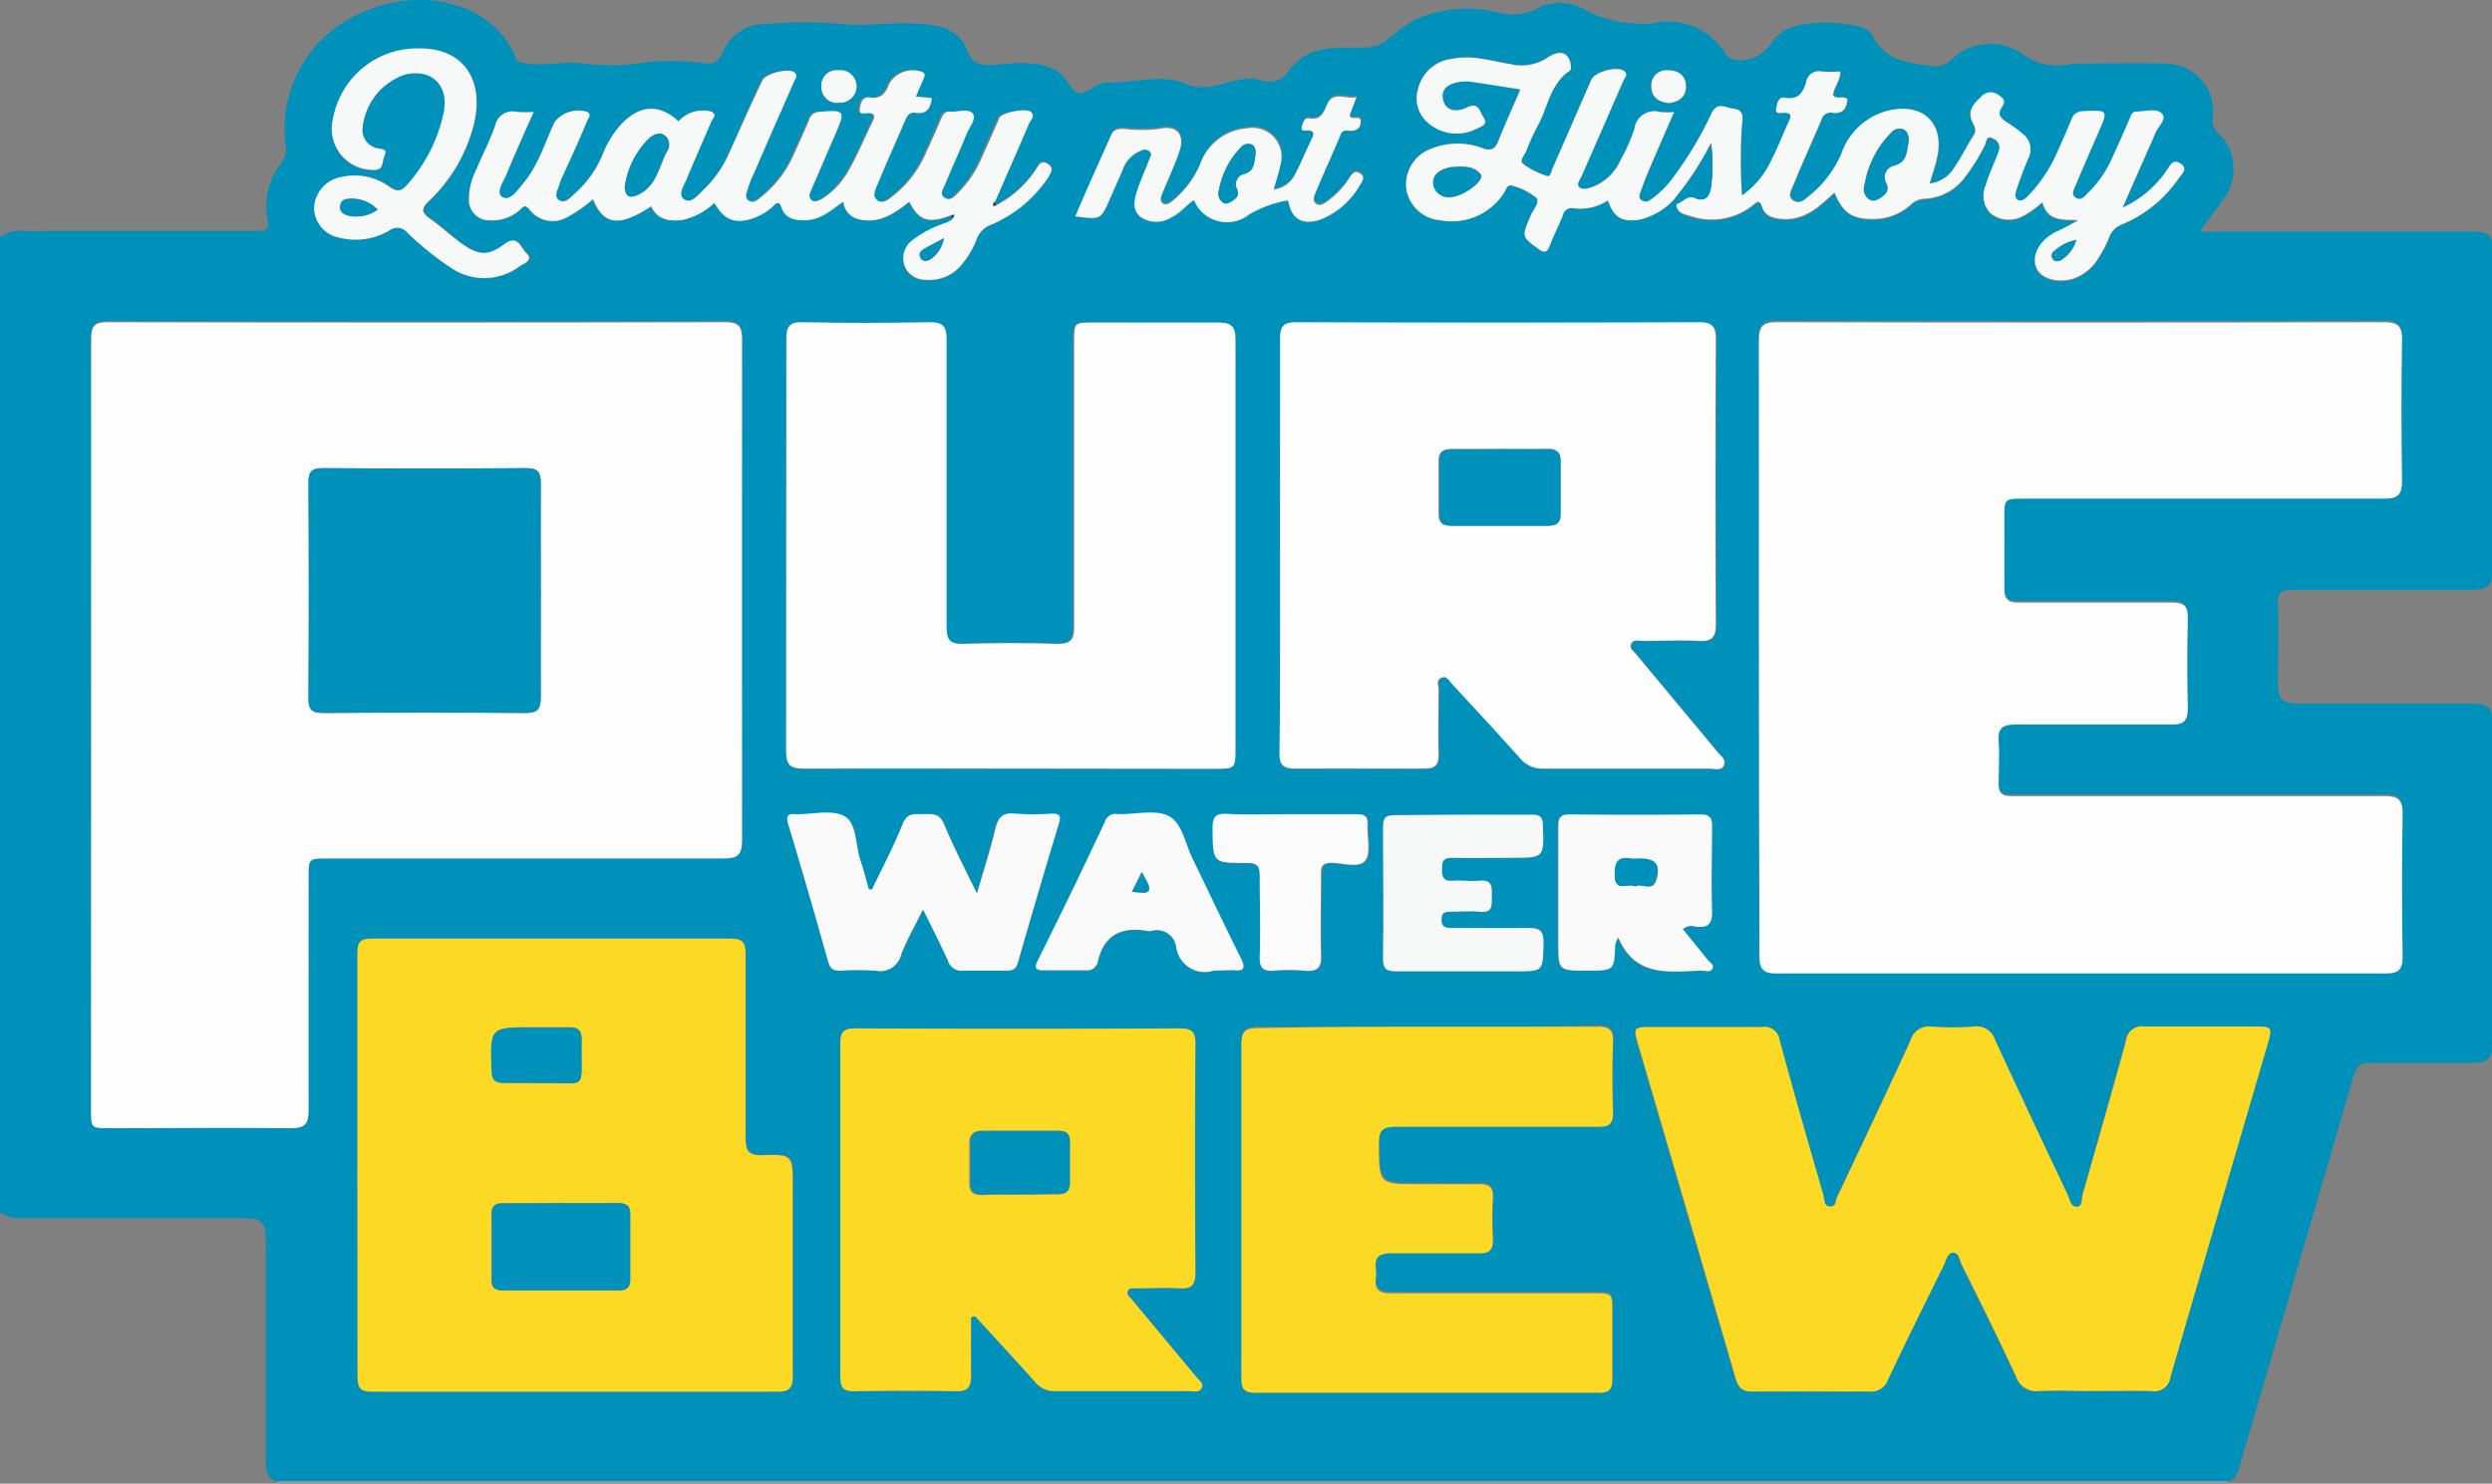 <svg xmlns="http://www.w3.org/2000/svg" viewBox="0 0 209.16 124.55"><rect x="0" y="0" width="209.16" height="124.55" fill="#808080" stroke="none"/><defs><style>.cls-1{fill:#0091bb;}.cls-2{fill:#929aa1;}.cls-3{fill:#fefefe;}.cls-4{fill:#fcd924;}.cls-5{fill:#f7f8f8;}.cls-6{fill:#fafafb;}.cls-7{fill:#fcfcfc;}.cls-8{fill:#273847;}</style></defs><title>pwb-quality-logo</title><g id="Layer_2" data-name="Layer 2"><g id="Layer_1-2" data-name="Layer 1"><path class="cls-1" d="M0,101.75V19.91a2.72,2.72,0,0,1,1.88-.53c.75.05,1.52,0,2.28,0,5.8,0,11.6,0,17.4,0,.67,0,1.09,0,.89-.94a5.9,5.9,0,0,1,1.15-4.75A1.9,1.9,0,0,0,24,12.29,10.54,10.54,0,0,1,30.28,1.11c4.8-2.28,11.12-1.06,13,3.77.17.44.51.39.87.44,1.6.23,3.2-.18,4.77,0a18.39,18.39,0,0,0,5.49-.11,21.13,21.13,0,0,1,4.76.1,1.24,1.24,0,0,0,1.45-.88A3.93,3.93,0,0,1,64.36,2a39.67,39.67,0,0,1,6.17,0c2.24.24,4.4-.19,6.59,0a9.82,9.82,0,0,1,1.54.19,3.29,3.29,0,0,1,2.52,2c.47,1.36,1.34,1.31,2.5,1.22,1.7-.13,3.44-.34,5,.53.86.46,1.19,1.74,1.86,1.87s1.5-.93,2.47-.89c2.18.09,4.47-.78,6.52.12,2.27,1,4.21-1,6.34-.29A1.94,1.94,0,0,0,108.15,6C109.54,4,111.46,4,113.51,4s2.15,0,3.75-1.32a7.76,7.76,0,0,1,2.25-1.34,10.92,10.92,0,0,1,6.25-.29,4.51,4.51,0,0,0,3-.2,4.17,4.17,0,0,1,3.93-.22,9.62,9.62,0,0,0,5,1.35,4.44,4.44,0,0,0,1,0,5.55,5.55,0,0,1,6,2.35,1.53,1.53,0,0,0,.91.7,3.12,3.12,0,0,0,2.94-1.23,3.69,3.69,0,0,1,2.15-1.62,11.6,11.6,0,0,1,5.11,0,1.85,1.85,0,0,1,1.33.75c1,2.09,2.84,2.33,4.8,2.59a1.89,1.89,0,0,0,1.77-.44,4.72,4.72,0,0,1,6-.58,5,5,0,0,0,4.24.84l.23,0c2.51,0,5-.08,7.53,0a4,4,0,0,1,4,4.67,1.4,1.4,0,0,0,.53,1.21,4.14,4.14,0,0,1,.39,5.48c-.6.91-1.29,1.76-2,2.74h22.68c1.71,0,1.91.21,1.91,1.95v26c0,1.91-.21,2.13-2.12,2.13-4.91,0-9.83,0-14.75,0-.89,0-1.18.22-1.15,1.13.07,2.2,0,4.4,0,6.6,0,1.52.31,1.81,1.85,1.81h14.4c1.45,0,1.75.3,1.75,1.77V87.48c0,1.41-.34,1.74-1.79,1.75h-7.68c-1.86,0-1.86,0-2.38,1.8L188,123c-.17.58-.28,1.18-1,1.38l-.48,0H24.33c-.36,0-.72,0-1.08,0-.91-.23-.93-1-.93-1.7V104.55c0-2.07-.21-2.28-2.22-2.28-6.08,0-12.15,0-18.22,0A2.84,2.84,0,0,1,0,101.75ZM79.81,18.11l.19.2c-.15.26-.43.33-.68.45a9.33,9.33,0,0,0-2.84,1.5,1.89,1.89,0,0,0-.58,2.07,1.83,1.83,0,0,0,1.77,1.19,3.45,3.45,0,0,0,3.06-1.31A7.14,7.14,0,0,0,82,20a2.08,2.08,0,0,1,1.2-1.21,10.88,10.88,0,0,0,4.74-3.91c.26-.38.71-.76,0-1.18s-.77.09-1,.45a8.84,8.84,0,0,1-3.31,3l-.22-.29c1-2.19,1.92-4.38,2.86-6.57.12-.28.4-.58.15-.88s-2.45,0-2.67.47c-.5,1.09-1,2.2-1.46,3.29a9.31,9.31,0,0,1-2,3c-.29.29-.66.73-1.12.43s-.1-.75,0-1.09c.59-1.44,1.25-2.85,1.83-4.29.23-.57.91-1.22.5-1.71s-1.21-.08-1.84-.15-.67.29-.84.68c-.44,1-.9,2-1.36,3.06a9.25,9.25,0,0,1-2.66,3.35c-.36.3-.85.67-1.29.36s-.19-.91,0-1.32c.76-1.85,1.58-3.66,2.37-5.49.16-.37.39-.61.82-.54,1,.15,1.28-.39,1.37-1.24l-1.33-.13.64-1.49c.09-.22.2-.43-.13-.58a2.3,2.3,0,0,0-2.75,1c-.29.81-.68,1.29-1.63,1.15-.67-.1-.79.54-.84,1s.45.3.7.31c.57,0,.59.27.4.67-.64,1.37-1.22,2.78-2,4.1A6.71,6.71,0,0,1,69,16.61c-.3.2-.65.44-1,.16s-.11-.61,0-.89c.65-1.55,1.3-3.09,2-4.62.87-2,.82-2.06-1.33-1.89a.9.9,0,0,0-.86.67c-.44,1-.9,2-1.36,3.06a9.32,9.32,0,0,1-2.71,3.45c-.28.23-.65.46-1,.27s-.17-.66-.08-1a10.23,10.23,0,0,1,.53-1.33c1.1-2.53,2.21-5,3.31-7.57.12-.27.41-.56.09-.85-.48-.42-2.43.08-2.7.67-.91,2-1.83,4.08-2.72,6.13a9.34,9.34,0,0,1-2.09,3c-.47.46-1,1.27-1.66.85s0-1.18.22-1.74c.66-1.62,1.39-3.22,2.07-4.83.11-.25.46-.55,0-.79a2.73,2.73,0,0,0-2.77.81c-1.56-1.45-3.16-1.41-4.7.13a8.15,8.15,0,0,0-1.7,2.73,9,9,0,0,1-2.37,3.26c-.34.32-.78.78-1.24.5s-.15-.86,0-1.3a5.75,5.75,0,0,1,.31-.78c.65-1.5,1.32-3,2-4.5.11-.25.46-.55.06-.83a2.55,2.55,0,0,0-2.74.82c-.83,1.72-1.35,3.6-2.6,5.11-.49.59-1,1.67-1.79,1.22s.1-1.38.37-2c.69-1.69,1.44-3.34,2.24-5.15a12.14,12.14,0,0,1-1.38,0,1.49,1.49,0,0,0-1.85,1.16c-.47,1.31-1.11,2.56-1.66,3.85a5.4,5.4,0,0,0-.54,2.31A1.7,1.7,0,0,0,41,18.48a3.52,3.52,0,0,0,2.54-.85c.24-.19.4-.59.83-.07a2.45,2.45,0,0,0,3.2.64,12,12,0,0,0,2.14-1.5c.87,2.2,2.21,2.36,4.88.6.53,1.16,1.53,1.28,2.62,1.15A5.79,5.79,0,0,0,59.92,17c.83,1.42,1.66,1.76,3.1,1.34a4.8,4.8,0,0,0,1.76-1c.32-.27.55-.61.8.11s1,1,1.74,1c1.39.07,2.34-.79,3.42-1.56A1.7,1.7,0,0,0,72,18.39C73.68,18.83,75,18,76.3,17,77.11,18.58,77.93,18.83,79.81,18.11Zm60.67-1.33.24.34c-.07.84.66.94,1.16,1.09a5.56,5.56,0,0,0,5.21-.88c.31-.23.58-.6.81.13s1,1,1.73,1c1.88.12,3.09-1.07,4.34-2.22.71,1.7,1.47,2.2,3.21,2.22a4.67,4.67,0,0,0,3.18-1.19,1.72,1.72,0,0,1,1.15-.51,4.43,4.43,0,0,0,3.31-1.68,16.62,16.62,0,0,0,1.78-2.83c.13-.23.08-.87.66-.56a.81.81,0,0,1,.52,1c-.1.34-.25.67-.38,1a18.81,18.81,0,0,0-.76,2,2.09,2.09,0,0,0,.48,2.33,2.47,2.47,0,0,0,2.6.23,7.91,7.91,0,0,0,1.7-1.2c.46,1.65,1.8,1.44,3,1.51a17.87,17.87,0,0,1-1.9,1c-1.41.7-2.06,1.95-1.6,3s2.07,1.37,3.42.78a3.94,3.94,0,0,0,1.76-1.57A9.47,9.47,0,0,0,177,20a1.85,1.85,0,0,1,1.11-1.14,10.75,10.75,0,0,0,4.69-3.8c.24-.36.92-.75.21-1.28s-.88.15-1.17.54a9,9,0,0,1-3.7,3.14c1-2.26,1.9-4.28,2.77-6.31.22-.53.86-1.23.5-1.59s-1.37-.14-2.08-.16c-.47,0-.52.42-.67.73-.49,1.09-1,2.19-1.46,3.28a9.29,9.29,0,0,1-2,2.84c-.27.26-.63.63-1,.39s-.15-.74,0-1.07c.61-1.48,1.26-2.94,1.89-4.4.84-1.91.84-1.89-1.25-1.8a1,1,0,0,0-1,.67c-.4,1-.85,2-1.3,3a12.29,12.29,0,0,1-2.43,3.53c-.23.23-.52.49-.84.27s-.18-.53-.09-.79c.32-.9.66-1.8,1-2.67a1.61,1.61,0,0,0-.45-2.05,9.42,9.42,0,0,0-1.25-.93c-.6-.34-1-.68-.48-1.38.29-.42.14-.65-.28-.94a1.07,1.07,0,0,0-1.49.15c-.59.51-1.12,1.08-.75,2,.16.39.46.71.15,1.2-.58.91-1.05,1.88-1.66,2.77A2.74,2.74,0,0,1,162,15.4c.23-.8.47-1.47.62-2.16.63-2.82-1.09-4.56-3.91-4a5.58,5.58,0,0,0-4.12,3.66,9.26,9.26,0,0,1-2.74,3.57c-.35.29-.82.65-1.29.36s-.17-.91,0-1.3c.75-1.84,1.58-3.65,2.36-5.49a.78.78,0,0,1,.91-.57c.91.12,1.2-.39,1.26-1.16-.36-.32-.88.08-1.2-.31.07-.69.66-1.2.61-2a11.69,11.69,0,0,1-1.57,0,1.08,1.08,0,0,0-1.32.86c-.25.87-.64,1.53-1.75,1.34-.58-.1-.7.51-.77.9s.41.35.67.36c.68,0,.58.33.37.76-.53,1.16-1,2.36-1.58,3.49a7.36,7.36,0,0,1-2.33,2.69,42.88,42.88,0,0,1,0-6c.1-.65.11-1.19-.74-1.29-.68-.08-1.36-.65-1.86.48a29.84,29.84,0,0,1-3,5.05,8.31,8.31,0,0,1-1.91,2c-.26.18-.55.37-.88.18s-.18-.57-.08-.85c.21-.6.44-1.19.69-1.78.67-1.56,1.34-3.11,2.08-4.79a8.33,8.33,0,0,1-1.15,0,1.69,1.69,0,0,0-2.18,1.41A14.93,14.93,0,0,1,136,13.41a4.2,4.2,0,0,1-2.48,2.3c-.34.11-.77.22-1-.05s.07-.59.2-.88q1.76-4,3.5-8c.11-.25.45-.54.1-.83-.54-.47-2.48,0-2.78.73-1.07,2.44-2.13,4.9-3.21,7.34-.12.28-.2.82-.49.73a7,7,0,0,1-2-1c-.38-.29.1-.73.23-1.07a17.79,17.79,0,0,1,1-2.19c.85-1.55,1-3.48,2.66-4.58.18-.13.12-.35.08-.56-.17-1-.89-1.26-2-.5a3.93,3.93,0,0,1-3.07.5c-1.61-.26-3.19-.78-4.86-.44A3.31,3.31,0,0,0,119,7.42a2.69,2.69,0,0,0,.9,2.92,3.65,3.65,0,0,0,3.94.46c.39-.17,1.1-.32.64-1-.3-.42-.37-1.33-1.38-.81-.73.38-1.7.42-2-.63s.54-1.39,1.41-1.53a3.72,3.72,0,0,1,.94,0c1.34.19,2.67.41,4.13.64-.64,1.51-1.28,2.92-1.86,4.36-.25.64-.56.83-1.24.6a5.91,5.91,0,0,0-4.45.05,3.17,3.17,0,0,0-2,3.48,3.14,3.14,0,0,0,2.83,2.52,5.21,5.21,0,0,0,5.32-2.24c.19-.26.29-.81.73-.66a5.22,5.22,0,0,1,2,1c.36.37-.23,1-.44,1.48-.78,1.82-.77,1.79.61,2.81.56.42.78.29,1-.31.33-.86.76-1.67,1.09-2.53a.73.73,0,0,1,.9-.55,4.25,4.25,0,0,0,2.86-.66c.49,1.41,1.09,1.79,2.53,1.64A5.77,5.77,0,0,0,140.48,16.78ZM7.65,60.76V93c0,1.61,0,1.61,1.54,1.61,5.08,0,10.16,0,15.23,0,1.16,0,1.5-.33,1.49-1.49-.05-6.52,0-13,0-19.55,0-1.59,0-1.6,1.57-1.6,11.08,0,22.16,0,33.23,0,1.16,0,1.59-.24,1.58-1.51q-.08-21,0-42c0-1.11-.24-1.51-1.44-1.51q-25.91.06-51.82,0c-1.15,0-1.38.38-1.37,1.44Q7.68,44.62,7.65,60.76Zm140-6.48c0,8.64,0,17.28,0,25.92,0,1,.32,1.38,1.37,1.38q25.62,0,51.24,0c1.06,0,1.38-.33,1.37-1.38-.05-4-.07-8,0-12,0-1.26-.41-1.52-1.59-1.51-9.48,0-19,0-28.44,0-1,0-1.92,0-2.88,0-.74,0-1-.28-1-1,0-1.2.08-2.4,0-3.6s.37-1.42,1.44-1.41c4.36.05,8.72,0,13.08,0,1.07,0,1.38-.34,1.36-1.37-.06-2.52-.06-5,0-7.56,0-1-.33-1.31-1.31-1.3-4.28,0-8.56,0-12.84,0-.91,0-1.29-.24-1.25-1.22.07-2,0-3.92,0-5.88,0-1.62,0-1.63,1.66-1.63,10.08,0,20.16,0,30.24,0,1.16,0,1.5-.35,1.48-1.5-.06-3.92-.07-7.84,0-11.76,0-1.21-.33-1.55-1.55-1.55q-25.44.06-50.88,0c-1.22,0-1.56.34-1.55,1.55C147.66,37.16,147.63,45.72,147.63,54.28Zm-40.19-8.45c0,5.8,0,11.6,0,17.4,0,1,.28,1.32,1.29,1.31,3.6-.05,7.2,0,10.8,0,.92,0,1.29-.25,1.26-1.22-.06-1.8,0-3.6,0-5.4,0-.34-.17-.8.22-1s.69.28.94.55c1.9,2.05,3.8,4.1,5.67,6.19a2.41,2.41,0,0,0,2,.88c4.64,0,9.27,0,13.91,0,.41,0,1,.21,1.2-.28s-.27-.79-.53-1.11c-2.27-2.74-4.56-5.47-6.83-8.21-.21-.26-.63-.49-.41-.9s.65-.22,1-.22c1.56,0,3.12-.07,4.67,0,1.12.07,1.43-.33,1.43-1.43q-.06-11.94,0-23.87c0-1.08-.28-1.45-1.41-1.45q-16.92.06-33.83,0c-1.09,0-1.34.37-1.33,1.39C107.46,34.24,107.44,40,107.44,45.83ZM30,97.76c0,5.92,0,11.84,0,17.76,0,1,.31,1.27,1.29,1.27q17,0,34,0c1,0,1.29-.31,1.28-1.3,0-5.32,0-10.64,0-16,0-2.57,0-2.63-2.59-2.55-1.19,0-1.38-.43-1.37-1.46,0-5.16,0-10.32,0-15.48,0-.93-.29-1.25-1.23-1.24q-15.06,0-30.11,0C30.29,78.79,30,79,30,80,30,85.93,30,91.84,30,97.76ZM84.73,64.52H102c1.52,0,1.6-.07,1.6-1.52,0-11.51,0-23,0-34.54,0-1.15-.41-1.42-1.47-1.4-3.48.05-7,0-10.44,0-1.62,0-1.63,0-1.63,1.66,0,8,0,15.91,0,23.86,0,1.06-.24,1.49-1.39,1.45-2.64-.09-5.28-.08-7.92,0-1.12,0-1.41-.33-1.4-1.43,0-8,0-16.07,0-24.11,0-1.05-.24-1.48-1.4-1.46-3.55.07-7.11.08-10.67,0C66.2,27,66,27.45,66,28.5q0,17.28,0,34.55c0,1.15.31,1.5,1.47,1.49C73.21,64.49,79,64.52,84.73,64.52Zm91,52.25c1.6,0,3.2,0,4.8,0a1.35,1.35,0,0,0,1.6-1.16q4.07-14,8.19-28c.38-1.3.32-1.39-1-1.39-3.12,0-6.24,0-9.36,0a1.34,1.34,0,0,0-1.57,1.18c-1.18,4.32-2.41,8.61-3.64,12.91-.1.37,0,.95-.5,1s-.57-.58-.75-1c-2-4.33-4.09-8.66-6.09-13a1.62,1.62,0,0,0-1.83-1.12,23.64,23.64,0,0,1-3.47,0,1.61,1.61,0,0,0-1.8,1.17c-2,4.39-4.08,8.75-6.15,13.12-.14.31-.18.82-.6.81s-.46-.58-.56-.93c-1.24-4.34-2.49-8.67-3.67-13a1.28,1.28,0,0,0-1.48-1.14c-3.11,0-6.23,0-9.35,0-1.41,0-1.46.07-1.06,1.44q4.1,14,8.19,28.05c.23.76.53,1.12,1.39,1.11,3.28-.05,6.56,0,9.84,0a1.47,1.47,0,0,0,1.56-1c1.52-3.22,3.1-6.4,4.68-9.59.19-.4.23-1.07.79-1.06s.53.63.72,1c1.53,3.11,3.09,6.22,4.55,9.37a1.81,1.81,0,0,0,2,1.24C172.72,116.7,174.24,116.77,175.76,116.77ZM81.5,110.58l.35-.1c1.67,1.82,3.35,3.63,5,5.48a2.12,2.12,0,0,0,1.75.82c3.76,0,7.52,0,11.27,0,.35,0,.78.14,1-.25s-.2-.65-.41-.9c-1.81-2.19-3.63-4.36-5.45-6.55-.16-.2-.48-.38-.33-.7s.48-.22.75-.23c1.2,0,2.4-.07,3.59,0s1.34-.35,1.33-1.38q-.06-9.54,0-19.07c0-1-.18-1.38-1.3-1.37q-13.61.06-27.22,0c-1,0-1.29.26-1.28,1.27q.06,14,0,27.94c0,.93.24,1.26,1.2,1.25,2.83-.05,5.67-.06,8.51,0,1,0,1.3-.41,1.26-1.35C81.46,113.82,81.5,112.2,81.5,110.58Zm38.31-24.39c-4.72,0-9.43,0-14.15,0-1,0-1.42.2-1.42,1.31q.06,14,0,28.08c0,.84.21,1.23,1.14,1.22q14.46,0,28.92,0c.86,0,1.08-.33,1.07-1.14,0-1.88,0-3.76,0-5.64,0-1.57,0-1.57-1.56-1.57-5.68,0-11.36,0-17,0-1,0-1.42-.3-1.29-1.3a2.48,2.48,0,0,0,0-.72c-.15-1.07.32-1.37,1.36-1.34,2.44.07,4.88,0,7.32,0,.91,0,1.19-.3,1.15-1.18a28.86,28.86,0,0,1,0-3.48c0-.93-.34-1.16-1.2-1.14-1.67.06-3.36,0-5,0-3.36,0-3.32,0-3.37-3.4,0-1.1.3-1.44,1.42-1.42,5.68,0,11.36,0,17,0,.94,0,1.26-.26,1.23-1.22q-.1-2.94,0-5.88c0-1-.29-1.31-1.29-1.3C129.33,86.21,124.57,86.19,119.81,86.19ZM73.19,74.67l-.28,0c-.22-.8-.42-1.61-.69-2.39-.43-1.28-.29-3.1-1.31-3.72s-2.63-.17-4-.19H66.8c-.77-.08-.83.22-.62.91Q67.92,75,69.55,80.73c.17.59.42.77,1,.75a21.45,21.45,0,0,1,3,0,1.81,1.81,0,0,0,2.13-1.38c.48-1.23,1.14-2.38,1.83-3.77.78,1.59,1.47,2.93,2.09,4.3a1.17,1.17,0,0,0,1.26.84c1.2,0,2.4,0,3.6,0,.49,0,.81-.09,1-.64Q87.1,75,88.84,69.13c.17-.58.06-.81-.57-.79a23.19,23.19,0,0,1-3.12,0c-1.06-.11-1.43.34-1.66,1.31C83.08,71.33,82.54,73,82,75c-1-2.18-2-4-2.73-5.85-.38-.93-1-.83-1.74-.82s-1.33-.12-1.72.83C75,71.05,74.06,72.85,73.19,74.67ZM141.24,78a1.1,1.1,0,0,1,1-.21c1.06.14,1.45-.2,1.4-1.34-.09-2.36,0-4.71,0-7.07,0-.75-.19-1-1-1q-5.44.06-10.9,0c-.82,0-1,.28-1,1,0,3.23,0,6.46,0,9.7,0,2.41,0,2.41,2.44,2.41,2.26,0,2.25,0,2.33-2.18a3.61,3.61,0,0,1,.25-.62c1.4,3.27,4.07,2.92,6.66,2.81.12,0,.24,0,.36,0,.3,0,.71.16.88-.16s-.22-.55-.41-.78C142.63,79.67,141.94,78.83,141.24,78Zm-18.39-9.59c-1.92,0-3.84,0-5.76,0-.78,0-1,.21-1,1,0,3.68.05,7.36,0,11,0,1,.31,1.12,1.16,1.11,3.32,0,6.64,0,10,0,2.3,0,2.25,0,2.31-2.36,0-1-.21-1.32-1.24-1.28-2.2.08-4.4,0-6.6,0-.47,0-.72-.13-.72-.68s.19-.7.7-.68c.84,0,1.69-.07,2.52,0,1.08.12,1-.54,1-1.26s.11-1.48-1.06-1.34c-.75.09-1.52,0-2.27,0S121,73.67,121,73s0-1.09.84-1c1.68.06,3.36,0,5,0,2.75,0,2.73,0,2.63-2.74,0-.67-.22-.89-.9-.88C126.69,68.41,124.77,68.39,122.85,68.39ZM102,81.47c.48,0,1,0,1.44,0,.9.08,1.14-.14.69-1-1.39-2.78-2.71-5.59-4.07-8.39-.59-1.21-.92-2.9-1.9-3.49s-2.71-.18-4.11-.21a1.92,1.92,0,0,1-.24,0,.94.94,0,0,0-1.1.66Q90,74.85,87.13,80.64c-.3.62-.23.86.49.84,1.16,0,2.32,0,3.48,0a.92.92,0,0,0,1.06-.74c.54-2.31,2.07-2.94,4.22-2.56a.65.65,0,0,0,.24,0,1.65,1.65,0,0,1,2.12,1.32,2.41,2.41,0,0,0,3.16,2ZM35.31,4.07A7.19,7.19,0,0,0,27.94,10a3.46,3.46,0,0,0,3.32,4.3c1,.08.78-.68,1-1.16.31-.69-.24-.56-.6-.66a1.56,1.56,0,0,1-1.22-1.79A5.26,5.26,0,0,1,34,6.26c2.2-.54,3.7.89,3.31,3.15a13.14,13.14,0,0,1-3,6c-.47.58-.84.76-1.55.26a5,5,0,0,0-4.1-.82,2.75,2.75,0,0,0-2.23,2.62,2.57,2.57,0,0,0,2.07,2.45,5.56,5.56,0,0,0,4.28-.61,1.07,1.07,0,0,1,1.45.18,25.66,25.66,0,0,0,3.73,3,4.93,4.93,0,0,0,5.72-.16c.36-.24,1.2-.48.55-1.11-.46-.44-.7-1.59-1.84-.74-1.38,1-2.16,1-3.59-.06-.9-.65-1.72-1.43-2.63-2.07-.73-.51-.79-.84-.1-1.5a13.32,13.32,0,0,0,3.7-6.33C40.72,6.72,38.88,4.08,35.31,4.07ZM90.25,18.16c2.13.28,2.13.28,2.89-1.46.41-.95.84-1.89,1.24-2.85a2.66,2.66,0,0,1,1.46-1.34.59.59,0,0,1,.68.07c.24.21.07.43,0,.64-.34.85-.72,1.69-1,2.55s-.52,1.7.27,2.33a2.36,2.36,0,0,0,2.6,0c.73-.32,1.19-1,1.86-1.42a3,3,0,0,0,4.66,1.18,9.66,9.66,0,0,1,3.24-1.17c.27,1.53,1.11,2.07,2.57,1.67a6.57,6.57,0,0,0,3.49-3c.2-.29.48-.59,0-.91s-.64,0-.87.29a7.23,7.23,0,0,1-1.85,2c-.31.21-.66.45-1,.23s-.15-.69,0-1c.64-1.54,1.33-3.07,2-4.61.13-.32.31-.56.7-.52s1-.07,1.06-.67c.08-.76-.77-.1-.94-.6l.59-1.55c-.93.24-2-.58-2.48.64-.31.69-.55,1.32-1.51,1.15-.41-.07-.5.36-.59.64-.16.49.27.38.51.38.48,0,.52.25.35.61-.5,1.09-1,2.19-1.54,3.24a2.23,2.23,0,0,1-1.7,1.1c.21-.75.43-1.37.55-2a2.44,2.44,0,0,0-2.81-3.13,4.52,4.52,0,0,0-3.93,3.06,8.16,8.16,0,0,1-2.26,3c-.26.21-.6.43-.87.23s-.13-.59,0-.89c.47-1.14,1-2.26,1.4-3.43.49-1.43-.19-2.27-1.66-1.93a12.31,12.31,0,0,1-3,0c-.48,0-.85,0-1.07.55C92.25,13.6,91.27,15.82,90.25,18.16Zm18.11,50.19c-1.75,0-3.51.06-5.26,0-1-.06-1.26.32-1.24,1.29,0,2.82,0,2.86,2.85,2.83,1,0,1.13.31,1.11,1.16-.06,2.24,0,4.48,0,6.71,0,1,.31,1.24,1.22,1.17a14,14,0,0,1,2.51,0c1,.09,1.47-.18,1.41-1.34-.1-2.23,0-4.47,0-6.71,0-.66.07-1,.88-1,1,0,2.35.48,2.84-.21s.12-2,.18-3c0-.71-.24-.89-.9-.87C112,68.37,110.2,68.35,108.36,68.35Zm31.73-59.7c.83-.12,1.46-.5,1.45-1.41S140.87,5.9,140,5.9a1.27,1.27,0,0,0-1.43,1.38C138.63,8.2,139.24,8.57,140.09,8.65ZM71.89,7.19A1.35,1.35,0,0,0,70.37,5.9a1.28,1.28,0,0,0-1.43,1.39,1.31,1.31,0,0,0,1.5,1.33A1.37,1.37,0,0,0,71.89,7.19Z"/><path class="cls-2" d="M23.28,124.55a.76.76,0,0,0,0-.21c.36,0,.72,0,1.08,0H186.5l.48,0a.34.34,0,0,0,0,.22Z"/><path class="cls-3" d="M7.65,60.76q0-16.14,0-32.27c0-1.06.22-1.44,1.37-1.44q25.91.06,51.82,0c1.2,0,1.45.4,1.44,1.51q0,21,0,42c0,1.27-.42,1.51-1.58,1.51-11.07,0-22.15,0-33.23,0-1.57,0-1.57,0-1.57,1.6,0,6.52,0,13,0,19.55,0,1.16-.33,1.5-1.49,1.49-5.07-.06-10.15,0-15.23,0-1.54,0-1.54,0-1.54-1.61ZM45.39,49.63c0-3,0-6,0-9,0-1-.2-1.34-1.25-1.33q-8.52.06-17,0c-.91,0-1.26.22-1.25,1.21q.06,9.06,0,18.11c0,1,.31,1.23,1.24,1.23q8.52-.06,17,0c1,0,1.27-.4,1.26-1.35C45.36,55.55,45.39,52.59,45.39,49.63Z"/><path class="cls-3" d="M147.63,54.28c0-8.56,0-17.12,0-25.68,0-1.21.33-1.55,1.55-1.55q25.44.06,50.88,0c1.22,0,1.58.34,1.55,1.55-.07,3.92-.06,7.84,0,11.76,0,1.15-.32,1.5-1.48,1.5-10.08,0-20.16,0-30.24,0-1.66,0-1.66,0-1.66,1.63,0,2,0,3.92,0,5.88,0,1,.34,1.23,1.25,1.22,4.28,0,8.56,0,12.84,0,1,0,1.33.29,1.31,1.3-.06,2.51-.06,5,0,7.56,0,1-.29,1.39-1.36,1.37-4.36,0-8.72,0-13.08,0-1.07,0-1.53.27-1.44,1.41s0,2.4,0,3.6c0,.71.23,1,1,1,1,0,1.92,0,2.88,0,9.48,0,19,0,28.44,0,1.18,0,1.61.25,1.59,1.51-.08,4-.06,8,0,12,0,1-.31,1.38-1.37,1.38q-25.62,0-51.24,0c-1,0-1.37-.33-1.37-1.38C147.65,71.56,147.63,62.92,147.63,54.28Z"/><path class="cls-3" d="M107.44,45.83c0-5.8,0-11.59,0-17.39,0-1,.24-1.39,1.33-1.39q16.91.06,33.83,0c1.13,0,1.41.37,1.41,1.45q-.06,11.94,0,23.87c0,1.1-.31,1.5-1.43,1.43-1.55-.08-3.11,0-4.67,0-.34,0-.79-.16-1,.22s.2.64.41.9c2.27,2.74,4.56,5.47,6.83,8.21.26.32.76.61.53,1.11s-.79.28-1.2.28c-4.64,0-9.27,0-13.91,0a2.41,2.41,0,0,1-2-.88c-1.87-2.09-3.77-4.14-5.67-6.19-.25-.27-.47-.78-.94-.55s-.22.65-.22,1c0,1.8-.05,3.6,0,5.4,0,1-.34,1.23-1.26,1.22-3.6,0-7.2,0-10.8,0-1,0-1.3-.33-1.29-1.31C107.46,57.43,107.44,51.63,107.44,45.83Zm18.47-8.13c-1.36,0-2.72,0-4.08,0-.74,0-1.1.24-1.09,1,0,1.47,0,3,0,4.43,0,.8.33,1,1.08,1q4,0,8,0c.74,0,1.12-.22,1.1-1,0-1.48,0-3,0-4.44,0-.77-.33-1.06-1.09-1C128.55,37.73,127.23,37.7,125.91,37.7Z"/><path class="cls-4" d="M30,97.76c0-5.92,0-11.83,0-17.75,0-1,.31-1.22,1.23-1.21q15,0,30.11,0c.94,0,1.24.31,1.23,1.24,0,5.16,0,10.32,0,15.48,0,1,.18,1.5,1.37,1.46,2.59-.08,2.59,0,2.59,2.55,0,5.32,0,10.64,0,16,0,1-.28,1.3-1.28,1.3q-17,0-33.95,0c-1,0-1.3-.25-1.29-1.27C30,109.6,30,103.68,30,97.76ZM47.15,101c-1.64,0-3.27,0-4.91,0-.62,0-1,.14-1,.86,0,1.87,0,3.75,0,5.62,0,.65.31.82.88.82,3.27,0,6.55,0,9.82,0,.67,0,.93-.28.92-.93,0-1.8,0-3.6,0-5.39,0-.83-.36-1-1.09-1C50.26,101.06,48.71,101,47.15,101ZM44.89,90.91c.16,0,.32,0,.48,0,4.14-.11,3.36.86,3.46-3.68,0-.75-.33-1-1-1-1,0-2.07,0-3.11,0-3.6,0-3.58,0-3.44,3.66,0,.73.29,1,1,1C43.14,90.89,44,90.91,44.89,90.91Z"/><path class="cls-3" d="M84.73,64.52c-5.76,0-11.52,0-17.28,0-1.16,0-1.48-.34-1.47-1.49Q66,45.77,66,28.5c0-1.05.22-1.47,1.38-1.45,3.56.08,7.12.07,10.67,0,1.16,0,1.4.41,1.4,1.46,0,8,0,16.08,0,24.11,0,1.1.28,1.46,1.4,1.43,2.64-.08,5.28-.09,7.92,0,1.15,0,1.4-.39,1.39-1.45,0-8,0-15.91,0-23.86,0-1.66,0-1.66,1.63-1.66,3.48,0,7,0,10.44,0,1.06,0,1.47.25,1.47,1.4,0,11.51,0,23,0,34.54,0,1.45-.08,1.52-1.6,1.52Z"/><path class="cls-4" d="M175.76,116.77c-1.52,0-3-.07-4.55,0a1.81,1.81,0,0,1-2-1.24c-1.46-3.15-3-6.26-4.55-9.37-.19-.38-.24-1-.72-1s-.6.66-.79,1.06c-1.58,3.19-3.16,6.37-4.68,9.59a1.47,1.47,0,0,1-1.56,1c-3.28,0-6.56,0-9.84,0-.86,0-1.16-.35-1.39-1.11q-4.06-14-8.19-28.05c-.4-1.37-.35-1.44,1.06-1.44,3.12,0,6.24,0,9.35,0a1.28,1.28,0,0,1,1.48,1.14c1.18,4.36,2.43,8.69,3.67,13,.1.35,0,.91.56.93s.46-.5.6-.81c2.07-4.37,4.13-8.73,6.15-13.12a1.61,1.61,0,0,1,1.8-1.17,23.64,23.64,0,0,0,3.47,0,1.62,1.62,0,0,1,1.83,1.12c2,4.36,4.05,8.69,6.09,13,.18.37.22,1,.75,1s.4-.63.5-1c1.23-4.3,2.46-8.59,3.64-12.91A1.34,1.34,0,0,1,180,86.17c3.12,0,6.24,0,9.36,0,1.31,0,1.37.09,1,1.39q-4.11,14-8.19,28.05a1.35,1.35,0,0,1-1.6,1.16C179,116.72,177.36,116.77,175.76,116.77Z"/><path class="cls-4" d="M81.5,110.58c0,1.62,0,3.24,0,4.86,0,.94-.21,1.37-1.26,1.35-2.84-.06-5.68-.05-8.51,0-1,0-1.2-.32-1.2-1.25q0-14,0-27.94c0-1,.29-1.27,1.28-1.27q13.61.06,27.22,0c1.12,0,1.31.37,1.3,1.37q-.06,9.54,0,19.07c0,1-.24,1.45-1.33,1.38s-2.39,0-3.59,0c-.27,0-.61-.09-.75.23s.17.5.33.7c1.82,2.19,3.64,4.36,5.45,6.55.21.25.63.49.41.9s-.64.25-1,.25c-3.75,0-7.51,0-11.27,0a2.12,2.12,0,0,1-1.75-.82c-1.65-1.85-3.33-3.66-5-5.48Zm4.08-10.31c1,0,2.08,0,3.11,0,.68,0,1.06-.18,1-.94,0-1.16,0-2.31,0-3.47,0-.69-.32-.89-1-.88-2.11,0-4.23,0-6.34,0-.74,0-1,.29-1,1,0,1.11,0,2.23,0,3.35,0,.72.3,1,1,1C83.51,100.25,84.55,100.27,85.58,100.27Z"/><path class="cls-4" d="M119.81,86.19c4.76,0,9.52,0,14.28,0,1,0,1.33.3,1.29,1.3q-.1,2.94,0,5.88c0,1-.29,1.23-1.23,1.22-5.68,0-11.36,0-17,0-1.12,0-1.43.32-1.42,1.42,0,3.4,0,3.4,3.37,3.4,1.68,0,3.37,0,5,0,.86,0,1.25.21,1.2,1.14a28.86,28.86,0,0,0,0,3.48c0,.88-.24,1.2-1.15,1.18-2.44,0-4.88,0-7.32,0-1,0-1.51.27-1.36,1.34a2.48,2.48,0,0,1,0,.72c-.13,1,.3,1.31,1.29,1.3,5.68,0,11.36,0,17,0,1.56,0,1.56,0,1.56,1.57,0,1.88,0,3.76,0,5.64,0,.81-.21,1.14-1.07,1.14q-14.46,0-28.92,0c-.93,0-1.14-.38-1.14-1.22q0-14,0-28.08c0-1.11.42-1.32,1.42-1.31C110.38,86.21,115.09,86.19,119.81,86.19Z"/><path class="cls-5" d="M140.48,16.78a5.77,5.77,0,0,1-3,1.69c-1.44.15-2-.23-2.53-1.64a4.25,4.25,0,0,1-2.86.66.73.73,0,0,0-.9.55c-.33.86-.76,1.67-1.09,2.53-.23.6-.45.73-1,.31-1.38-1-1.39-1-.61-2.81.21-.49.8-1.11.44-1.48a5.22,5.22,0,0,0-2-1c-.44-.15-.54.4-.73.66a5.21,5.21,0,0,1-5.32,2.24A3.14,3.14,0,0,1,118.06,16a3.17,3.17,0,0,1,2-3.48,5.91,5.91,0,0,1,4.45-.05c.68.23,1,0,1.24-.6.58-1.44,1.22-2.85,1.86-4.36-1.46-.23-2.79-.45-4.13-.64a3.72,3.72,0,0,0-.94,0c-.87.14-1.65.52-1.41,1.53s1.22,1,2,.63c1-.52,1.08.39,1.38.81.46.65-.25.8-.64,1a3.65,3.65,0,0,1-3.94-.46,2.69,2.69,0,0,1-.9-2.92,3.31,3.31,0,0,1,2.87-2.52c1.67-.34,3.25.18,4.86.44a3.93,3.93,0,0,0,3.07-.5c1.1-.76,1.82-.48,2,.5,0,.21.1.43-.08.56-1.63,1.1-1.81,3-2.66,4.58a17.79,17.79,0,0,0-1,2.19c-.13.34-.61.78-.23,1.07a7,7,0,0,0,2,1c.29.09.37-.45.49-.73,1.08-2.44,2.14-4.9,3.21-7.34.3-.69,2.24-1.2,2.78-.73.35.29,0,.58-.1.83q-1.74,4-3.5,8c-.13.29-.43.62-.2.88s.68.16,1,.05a4.2,4.2,0,0,0,2.48-2.3,14.93,14.93,0,0,0,1.16-2.62,1.69,1.69,0,0,1,2.18-1.41,8.33,8.33,0,0,0,1.15,0c-.74,1.68-1.41,3.23-2.08,4.79-.25.59-.48,1.18-.69,1.78-.1.28-.32.62.08.85s.62,0,.88-.18a8.31,8.31,0,0,0,1.91-2,29.84,29.84,0,0,0,3-5.05c.5-1.13,1.18-.56,1.86-.48.85.1.84.64.74,1.29a42.88,42.88,0,0,0,0,6,7.36,7.36,0,0,0,2.33-2.69c.59-1.13,1.05-2.33,1.58-3.49.21-.43.31-.75-.37-.76-.26,0-.77.17-.67-.36s.19-1,.77-.9c1.11.19,1.5-.47,1.75-1.34A1.08,1.08,0,0,1,152.89,6a11.69,11.69,0,0,0,1.57,0c0,.78-.54,1.29-.61,2,.32.39.84,0,1.2.31-.06.77-.35,1.28-1.26,1.16a.78.78,0,0,0-.91.57c-.78,1.84-1.61,3.65-2.36,5.49-.16.39-.55.95,0,1.3s.94-.07,1.29-.36a9.26,9.26,0,0,0,2.74-3.57,5.58,5.58,0,0,1,4.12-3.66c2.82-.57,4.54,1.17,3.91,4-.15.69-.39,1.36-.62,2.16A2.74,2.74,0,0,0,164,14.11c.61-.89,1.08-1.86,1.66-2.77.31-.49,0-.81-.15-1.2-.37-.88.16-1.45.75-2A1.07,1.07,0,0,1,167.78,8c.42.29.57.52.28.94-.49.7-.12,1,.48,1.38a9.42,9.42,0,0,1,1.25.93,1.61,1.61,0,0,1,.45,2.05c-.37.87-.71,1.77-1,2.67-.09.26-.15.62.09.79s.61,0,.84-.27A12.29,12.29,0,0,0,172.57,13c.45-1,.9-2,1.3-3a1,1,0,0,1,1-.67c2.09-.09,2.09-.11,1.25,1.8-.63,1.46-1.28,2.92-1.89,4.4-.14.33-.45.79,0,1.07s.77-.13,1-.39a9.29,9.29,0,0,0,2-2.84c.5-1.09,1-2.19,1.46-3.28.15-.31.2-.75.67-.73.71,0,1.6-.31,2.08.16s-.28,1.06-.5,1.59c-.87,2-1.78,4-2.77,6.31a9,9,0,0,0,3.7-3.14c.29-.39.5-1,1.17-.54s0,.92-.21,1.28a10.75,10.75,0,0,1-4.69,3.8A1.85,1.85,0,0,0,177,20a9.47,9.47,0,0,1-.9,1.69,3.94,3.94,0,0,1-1.76,1.57c-1.35.59-3,.22-3.42-.78s.19-2.26,1.6-3a17.87,17.87,0,0,0,1.9-1c-1.23-.07-2.57.14-3-1.51a7.91,7.91,0,0,1-1.7,1.2,2.47,2.47,0,0,1-2.6-.23,2.09,2.09,0,0,1-.48-2.33,18.81,18.81,0,0,1,.76-2c.13-.33.28-.66.38-1a.81.81,0,0,0-.52-1c-.58-.31-.53.33-.66.56a16.62,16.62,0,0,1-1.78,2.83,4.43,4.43,0,0,1-3.31,1.68,1.72,1.72,0,0,0-1.15.51,4.67,4.67,0,0,1-3.18,1.19c-1.74,0-2.5-.52-3.21-2.22-1.25,1.15-2.46,2.34-4.34,2.22-.77-.05-1.48-.24-1.73-1s-.5-.36-.81-.13a5.56,5.56,0,0,1-5.21.88c-.5-.15-1.23-.25-1.16-1.09.54-.08.89-.77,1.51-.5.94.4,1.27-.13,1.39-.89a13.64,13.64,0,0,0,0-3.67A25.78,25.78,0,0,1,140.48,16.78Zm19.73-4.93c0-.43-.07-.79-.45-1a.94.94,0,0,0-1.07.32,8,8,0,0,0-2.18,4.29,1.06,1.06,0,0,0,.3,1.2c.39.28.75.11,1.1-.13s.68-.58.41-1.17a1,1,0,0,1,.62-1.47C160.16,13.61,160,12.63,160.21,11.85Zm-38.52,4.7c1.12,0,3-1.44,2.59-1.91-.57-.76-1.58-.68-2.48-.61a1.37,1.37,0,0,0-.35.08c-.71.21-1.28.63-1.14,1.43A1.29,1.29,0,0,0,121.69,16.55Zm52.58,3.59a4,4,0,0,0-1.85.92.5.5,0,0,0-.17.63c.18.3.47.27.74.14A2.94,2.94,0,0,0,174.27,20.14Z"/><path class="cls-5" d="M83.64,17.22a8.84,8.84,0,0,0,3.31-3c.25-.36.45-.82,1-.45s.21.8,0,1.18a10.88,10.88,0,0,1-4.74,3.91A2.08,2.08,0,0,0,82,20a7.14,7.14,0,0,1-1.25,2.17,3.45,3.45,0,0,1-3.06,1.31,1.83,1.83,0,0,1-1.77-1.19,1.89,1.89,0,0,1,.58-2.07,9.33,9.33,0,0,1,2.84-1.5c.25-.12.53-.19.68-.45l.09-.28-.28.08c-1.88.72-2.7.47-3.51-1.14C75,18,73.68,18.83,72,18.39a1.7,1.7,0,0,1-1.22-1.46c-1.08.77-2,1.63-3.42,1.56-.78,0-1.48-.24-1.74-1s-.48-.38-.8-.11a4.8,4.8,0,0,1-1.76,1c-1.44.42-2.27.08-3.1-1.34a5.79,5.79,0,0,1-2.68,1.43c-1.09.13-2.09,0-2.62-1.15-2.67,1.76-4,1.6-4.88-.6a12,12,0,0,1-2.14,1.5,2.45,2.45,0,0,1-3.2-.64c-.43-.52-.59-.12-.83.07a3.52,3.52,0,0,1-2.54.85,1.7,1.7,0,0,1-1.71-1.78,5.4,5.4,0,0,1,.54-2.31c.55-1.29,1.19-2.54,1.66-3.85a1.49,1.49,0,0,1,1.85-1.16,12.14,12.14,0,0,0,1.38,0c-.8,1.81-1.55,3.46-2.24,5.15-.27.66-1,1.64-.37,2s1.3-.63,1.79-1.22c1.25-1.51,1.77-3.39,2.6-5.11a2.55,2.55,0,0,1,2.74-.82c.4.28,0,.58-.06.83-.63,1.51-1.3,3-2,4.5a5.75,5.75,0,0,0-.31.78c-.13.44-.49,1,0,1.3s.9-.18,1.24-.5a9,9,0,0,0,2.37-3.26,8.15,8.15,0,0,1,1.7-2.73c1.54-1.54,3.14-1.58,4.7-.13a2.73,2.73,0,0,1,2.77-.81c.48.24.13.54,0,.79-.68,1.61-1.41,3.21-2.07,4.83-.23.56-.8,1.35-.22,1.74s1.19-.39,1.66-.85a9.34,9.34,0,0,0,2.09-3C62.12,10.84,63,8.8,64,6.76c.27-.59,2.22-1.09,2.7-.67.32.29,0,.58-.09.85-1.1,2.52-2.21,5-3.31,7.57a10.23,10.23,0,0,0-.53,1.33c-.09.32-.31.75.08,1s.7,0,1-.27a9.32,9.32,0,0,0,2.71-3.45c.46-1,.92-2,1.36-3.06a.9.9,0,0,1,.86-.67c2.15-.17,2.2-.11,1.33,1.89-.67,1.53-1.32,3.07-2,4.62-.12.28-.3.64,0,.89s.68,0,1-.16a6.71,6.71,0,0,0,2.16-2.37c.74-1.32,1.32-2.73,2-4.1.19-.4.17-.67-.4-.67-.25,0-.77.19-.7-.31s.17-1.06.84-1c.95.14,1.34-.34,1.63-1.15a2.3,2.3,0,0,1,2.75-1c.33.15.22.36.13.58l-.64,1.49,1.33.13c-.09.85-.42,1.39-1.37,1.24-.43-.07-.66.17-.82.54-.79,1.83-1.61,3.64-2.37,5.49-.18.41-.47,1,0,1.32s.93-.06,1.29-.36a9.25,9.25,0,0,0,2.66-3.35c.46-1,.92-2,1.36-3.06.17-.39.32-.73.84-.68s1.49-.28,1.84.15-.27,1.14-.5,1.71c-.58,1.44-1.24,2.85-1.83,4.29-.14.34-.48.79,0,1.09s.83-.14,1.12-.43a9.31,9.31,0,0,0,2-3c.49-1.09,1-2.2,1.46-3.29.22-.47,2.36-.86,2.67-.47s0,.6-.15.88c-.94,2.19-1.91,4.38-2.86,6.57-.11.11-.17.25-.06.37S83.54,17.25,83.64,17.22Zm-31.2-1.58c0,1,.54,1,1.2.67,1.49-.73,1.68-2.32,2.35-3.59a1,1,0,0,0-.11-1.3c-.5-.41-1-.14-1.4.21A7.14,7.14,0,0,0,52.44,15.64ZM79.22,20c-.69.37-1.18.61-1.64.9-.27.17-.53.49-.3.8s.64.2.93,0A2.71,2.71,0,0,0,79.22,20Z"/><path class="cls-6" d="M73.19,74.67c.87-1.82,1.82-3.62,2.57-5.49.39-1,1-.82,1.72-.83s1.36-.11,1.74.82C80,71,80.92,72.84,82,75c.59-2,1.13-3.69,1.54-5.39.23-1,.6-1.42,1.66-1.31a23.19,23.19,0,0,0,3.12,0c.63,0,.74.21.57.79Q87.1,75,85.42,80.84c-.16.55-.48.65-1,.64-1.2,0-2.4,0-3.6,0a1.17,1.17,0,0,1-1.26-.84c-.62-1.37-1.31-2.71-2.09-4.3-.69,1.39-1.35,2.54-1.83,3.77a1.81,1.81,0,0,1-2.13,1.38,21.45,21.45,0,0,0-3,0c-.57,0-.82-.16-1-.75Q67.91,75,66.18,69.26c-.21-.69-.15-1,.62-.91h.12c1.36,0,3-.41,4,.19s.88,2.44,1.31,3.72c.27.78.47,1.59.69,2.39Z"/><path class="cls-6" d="M141.24,78c.7.85,1.39,1.69,2.07,2.55.19.23.6.43.41.78s-.58.12-.88.16c-.12,0-.24,0-.36,0-2.59.11-5.26.46-6.66-2.81a3.61,3.61,0,0,0-.25.62c-.08,2.18-.07,2.18-2.33,2.18-2.44,0-2.44,0-2.44-2.41,0-3.24,0-6.47,0-9.7,0-.75.15-1,1-1q5.46.06,10.9,0c.82,0,1,.28,1,1,0,2.36-.08,4.71,0,7.07.05,1.14-.34,1.48-1.4,1.34A1.1,1.1,0,0,0,141.24,78Zm-4-3.57c.56-.33,1.44.46,1.76-.5.42-1.28,0-1.8-1.35-1.81a4.33,4.33,0,0,1-.72,0c-1.08-.18-1.41.24-1.39,1.35C135.55,75,136.65,74.09,137.22,74.41Z"/><path class="cls-5" d="M122.85,68.39c1.92,0,3.84,0,5.75,0,.68,0,.88.21.9.88.1,2.74.12,2.74-2.63,2.74-1.68,0-3.36.05-5,0-.88,0-.82.46-.84,1s.12,1,.85.93,1.52.06,2.27,0c1.17-.14,1.06.6,1.06,1.34s.08,1.38-1,1.26c-.83-.09-1.68,0-2.52,0-.51,0-.7.15-.7.68s.25.68.72.68c2.2,0,4.4,0,6.6,0,1,0,1.26.32,1.24,1.28-.06,2.36,0,2.36-2.31,2.36-3.31,0-6.63,0-10,0-.85,0-1.17-.16-1.16-1.11.06-3.67,0-7.35,0-11,0-.78.21-1,1-1C119,68.43,120.93,68.39,122.85,68.39Z"/><path class="cls-6" d="M102,81.47h-.12a2.41,2.41,0,0,1-3.16-2,1.65,1.65,0,0,0-2.12-1.32.65.65,0,0,1-.24,0c-2.15-.38-3.68.25-4.22,2.56a.92.92,0,0,1-1.06.74c-1.16,0-2.32,0-3.48,0-.72,0-.79-.22-.49-.84Q90,74.83,92.73,69a.94.94,0,0,1,1.1-.66,1.92,1.92,0,0,0,.24,0c1.4,0,3.06-.41,4.11.21s1.31,2.28,1.9,3.49c1.36,2.8,2.68,5.61,4.07,8.39.45.9.21,1.12-.69,1C103,81.44,102.5,81.47,102,81.47ZM95,74.88c.62,0,1.27.27,1.43-.16s-.31-.87-.59-1.52Z"/><path class="cls-5" d="M35.31,4.07c3.57,0,5.41,2.65,4.43,6.47A13.32,13.32,0,0,1,36,16.87c-.69.66-.63,1,.1,1.5.91.64,1.73,1.42,2.63,2.07,1.43,1,2.21,1.09,3.59.06,1.14-.85,1.38.3,1.84.74.65.63-.19.87-.55,1.11a4.93,4.93,0,0,1-5.72.16,25.66,25.66,0,0,1-3.73-3,1.07,1.07,0,0,0-1.45-.18,5.56,5.56,0,0,1-4.28.61,2.57,2.57,0,0,1-2.07-2.45,2.75,2.75,0,0,1,2.23-2.62,5,5,0,0,1,4.1.82c.71.5,1.08.32,1.55-.26a13.14,13.14,0,0,0,3-6C37.7,7.15,36.2,5.72,34,6.26a5.26,5.26,0,0,0-3.56,4.39,1.56,1.56,0,0,0,1.22,1.79c.36.1.91,0,.6.66-.22.48,0,1.24-1,1.16A3.46,3.46,0,0,1,27.94,10,7.19,7.19,0,0,1,35.31,4.07ZM31.7,17.6a3,3,0,0,0-2.24-.92c-.41,0-.83.1-.91.6s.38.75.8.85A3.15,3.15,0,0,0,31.7,17.6Z"/><path class="cls-5" d="M90.25,18.16c1-2.34,2-4.56,3-6.79.22-.5.59-.55,1.07-.55a12.31,12.31,0,0,0,3,0c1.47-.34,2.15.5,1.66,1.93-.4,1.17-.93,2.29-1.4,3.43-.12.3-.28.68,0,.89s.61,0,.87-.23a8.16,8.16,0,0,0,2.26-3,4.52,4.52,0,0,1,3.93-3.06,2.44,2.44,0,0,1,2.81,3.13c-.12.65-.34,1.27-.55,2a2.23,2.23,0,0,0,1.7-1.1c.56-1,1-2.15,1.54-3.24.17-.36.13-.6-.35-.61-.24,0-.67.11-.51-.38.09-.28.18-.71.59-.64,1,.17,1.2-.46,1.51-1.15.53-1.22,1.55-.4,2.48-.64l-.59,1.55c.17.5,1-.16.94.6-.06.6-.53.73-1.06.67s-.57.2-.7.52c-.66,1.54-1.35,3.07-2,4.61-.12.3-.35.74,0,1s.68,0,1-.23a7.23,7.23,0,0,0,1.85-2c.23-.33.44-.58.87-.29s.18.62,0,.91a6.57,6.57,0,0,1-3.49,3c-1.46.4-2.3-.14-2.57-1.67a9.66,9.66,0,0,0-3.24,1.17,3,3,0,0,1-4.66-1.18c-.67.41-1.13,1.1-1.86,1.42a2.36,2.36,0,0,1-2.6,0c-.79-.63-.54-1.52-.27-2.33s.68-1.7,1-2.55c.08-.21.25-.43,0-.64a.59.59,0,0,0-.68-.07,2.66,2.66,0,0,0-1.46,1.34c-.4,1-.83,1.9-1.24,2.85C92.38,18.44,92.38,18.44,90.25,18.16ZM105.38,13c0-.41,0-.74-.36-.89a.8.8,0,0,0-.87.26,6.93,6.93,0,0,0-1.83,3.56.93.93,0,0,0,.25,1c.28.25.59.11.87-.07s.61-.48.39-1a.88.88,0,0,1,.56-1.25C105.33,14.36,105.24,13.6,105.38,13Z"/><path class="cls-7" d="M108.36,68.35c1.84,0,3.68,0,5.51,0,.66,0,.95.16.9.87-.06,1,.31,2.32-.18,3s-1.86.23-2.84.21c-.81,0-.89.34-.88,1,0,2.24-.06,4.48,0,6.71.06,1.16-.36,1.43-1.41,1.34a14,14,0,0,0-2.51,0c-.91.07-1.25-.18-1.22-1.17.08-2.23,0-4.47,0-6.71,0-.85-.16-1.18-1.11-1.16-2.85,0-2.81,0-2.85-2.83,0-1,.19-1.35,1.24-1.29C104.85,68.41,106.61,68.35,108.36,68.35Z"/><path class="cls-5" d="M140.09,8.65c-.85-.08-1.46-.45-1.48-1.37A1.27,1.27,0,0,1,140,5.9c.83,0,1.5.41,1.5,1.34S140.92,8.53,140.09,8.65Z"/><path class="cls-5" d="M71.89,7.19a1.37,1.37,0,0,1-1.45,1.43,1.31,1.31,0,0,1-1.5-1.33A1.28,1.28,0,0,1,70.37,5.9,1.35,1.35,0,0,1,71.89,7.19Z"/><path class="cls-1" d="M45.39,49.63c0,3,0,5.92,0,8.87,0,1-.22,1.36-1.26,1.35q-8.52-.06-17,0c-.93,0-1.25-.26-1.24-1.23q.06-9.06,0-18.11c0-1,.34-1.21,1.25-1.21q8.52.06,17,0c1.05,0,1.26.38,1.25,1.33C45.36,43.63,45.39,46.63,45.39,49.63Z"/><path class="cls-1" d="M125.91,37.7c1.32,0,2.64,0,4,0,.76,0,1.1.27,1.09,1,0,1.48,0,3,0,4.44,0,.8-.36,1-1.1,1q-4,0-8,0c-.75,0-1.09-.23-1.08-1,0-1.48,0-3,0-4.43,0-.8.35-1,1.09-1C123.19,37.73,124.55,37.7,125.91,37.7Z"/><path class="cls-1" d="M47.15,101c1.56,0,3.11,0,4.67,0,.73,0,1.11.16,1.09,1,0,1.79,0,3.59,0,5.39,0,.65-.25.94-.92.93-3.27,0-6.55,0-9.82,0-.57,0-.89-.17-.88-.82,0-1.87,0-3.75,0-5.62,0-.72.35-.87,1-.86C43.88,101.05,45.51,101,47.15,101Z"/><path class="cls-1" d="M44.89,90.91c-.88,0-1.75,0-2.63,0-.71,0-1-.24-1-1-.14-3.66-.16-3.66,3.44-3.66,1,0,2.08,0,3.11,0,.69,0,1,.2,1,1-.1,4.54.68,3.57-3.46,3.68C45.21,90.92,45.05,90.91,44.89,90.91Z"/><path class="cls-1" d="M85.58,100.27c-1,0-2.07,0-3.11,0-.71,0-1-.24-1-1,0-1.12,0-2.24,0-3.35,0-.7.23-1,1-1,2.11,0,4.23,0,6.34,0,.64,0,1,.19,1,.88,0,1.16,0,2.31,0,3.47,0,.76-.36,1-1,.94C87.66,100.25,86.62,100.27,85.58,100.27Z"/><path class="cls-1" d="M160.21,11.85c-.2.78-.05,1.76-1.27,2.07a1,1,0,0,0-.62,1.47c.27.59,0,.88-.41,1.17s-.71.41-1.1.13a1.06,1.06,0,0,1-.3-1.2,8,8,0,0,1,2.18-4.29.94.94,0,0,1,1.07-.32C160.14,11.06,160.18,11.42,160.21,11.85Z"/><path class="cls-1" d="M121.69,16.55a1.29,1.29,0,0,1-1.38-1c-.14-.8.43-1.22,1.14-1.43a1.37,1.37,0,0,1,.35-.08c.9-.07,1.91-.15,2.48.61C124.64,15.11,122.81,16.54,121.69,16.55Z"/><path class="cls-1" d="M140.48,16.78a25.78,25.78,0,0,0,3.13-4.72,13.64,13.64,0,0,1,0,3.67c-.12.76-.45,1.29-1.39.89-.62-.27-1,.42-1.51.5Z"/><path class="cls-1" d="M174.27,20.14A2.94,2.94,0,0,1,173,21.83c-.27.13-.56.16-.74-.14a.5.5,0,0,1,.17-.63A4,4,0,0,1,174.27,20.14Z"/><path class="cls-1" d="M52.44,15.64a7.14,7.14,0,0,1,2-4c.39-.35.9-.62,1.4-.21a1,1,0,0,1,.11,1.3c-.67,1.27-.86,2.86-2.35,3.59C53,16.63,52.47,16.65,52.44,15.64Z"/><path class="cls-1" d="M79.22,20a2.71,2.71,0,0,1-1,1.67c-.29.23-.67.39-.93,0s0-.63.3-.8C78,20.63,78.53,20.39,79.22,20Z"/><path class="cls-8" d="M83.64,17.22c-.1,0-.25.11-.28.08s0-.26.06-.37Z"/><path class="cls-8" d="M79.81,18.11l.28-.08-.09.28Z"/><path class="cls-1" d="M137.22,74.41c-.57-.32-1.67.57-1.7-1,0-1.11.31-1.53,1.39-1.35a4.33,4.33,0,0,0,.72,0c1.34,0,1.77.53,1.35,1.81C138.66,74.87,137.78,74.08,137.22,74.41Z"/><path class="cls-1" d="M95,74.88l.84-1.68c.28.65.72,1.19.59,1.52S95.57,74.87,95,74.88Z"/><path class="cls-1" d="M31.7,17.6a3.15,3.15,0,0,1-2.35.53c-.42-.1-.88-.27-.8-.85s.5-.59.91-.6A3,3,0,0,1,31.7,17.6Z"/><path class="cls-1" d="M105.38,13c-.14.59,0,1.35-1,1.62a.88.88,0,0,0-.56,1.25c.22.5,0,.75-.39,1s-.59.32-.87.07a.93.93,0,0,1-.25-1,6.93,6.93,0,0,1,1.83-3.56.8.8,0,0,1,.87-.26C105.37,12.27,105.4,12.6,105.38,13Z"/></g></g></svg>